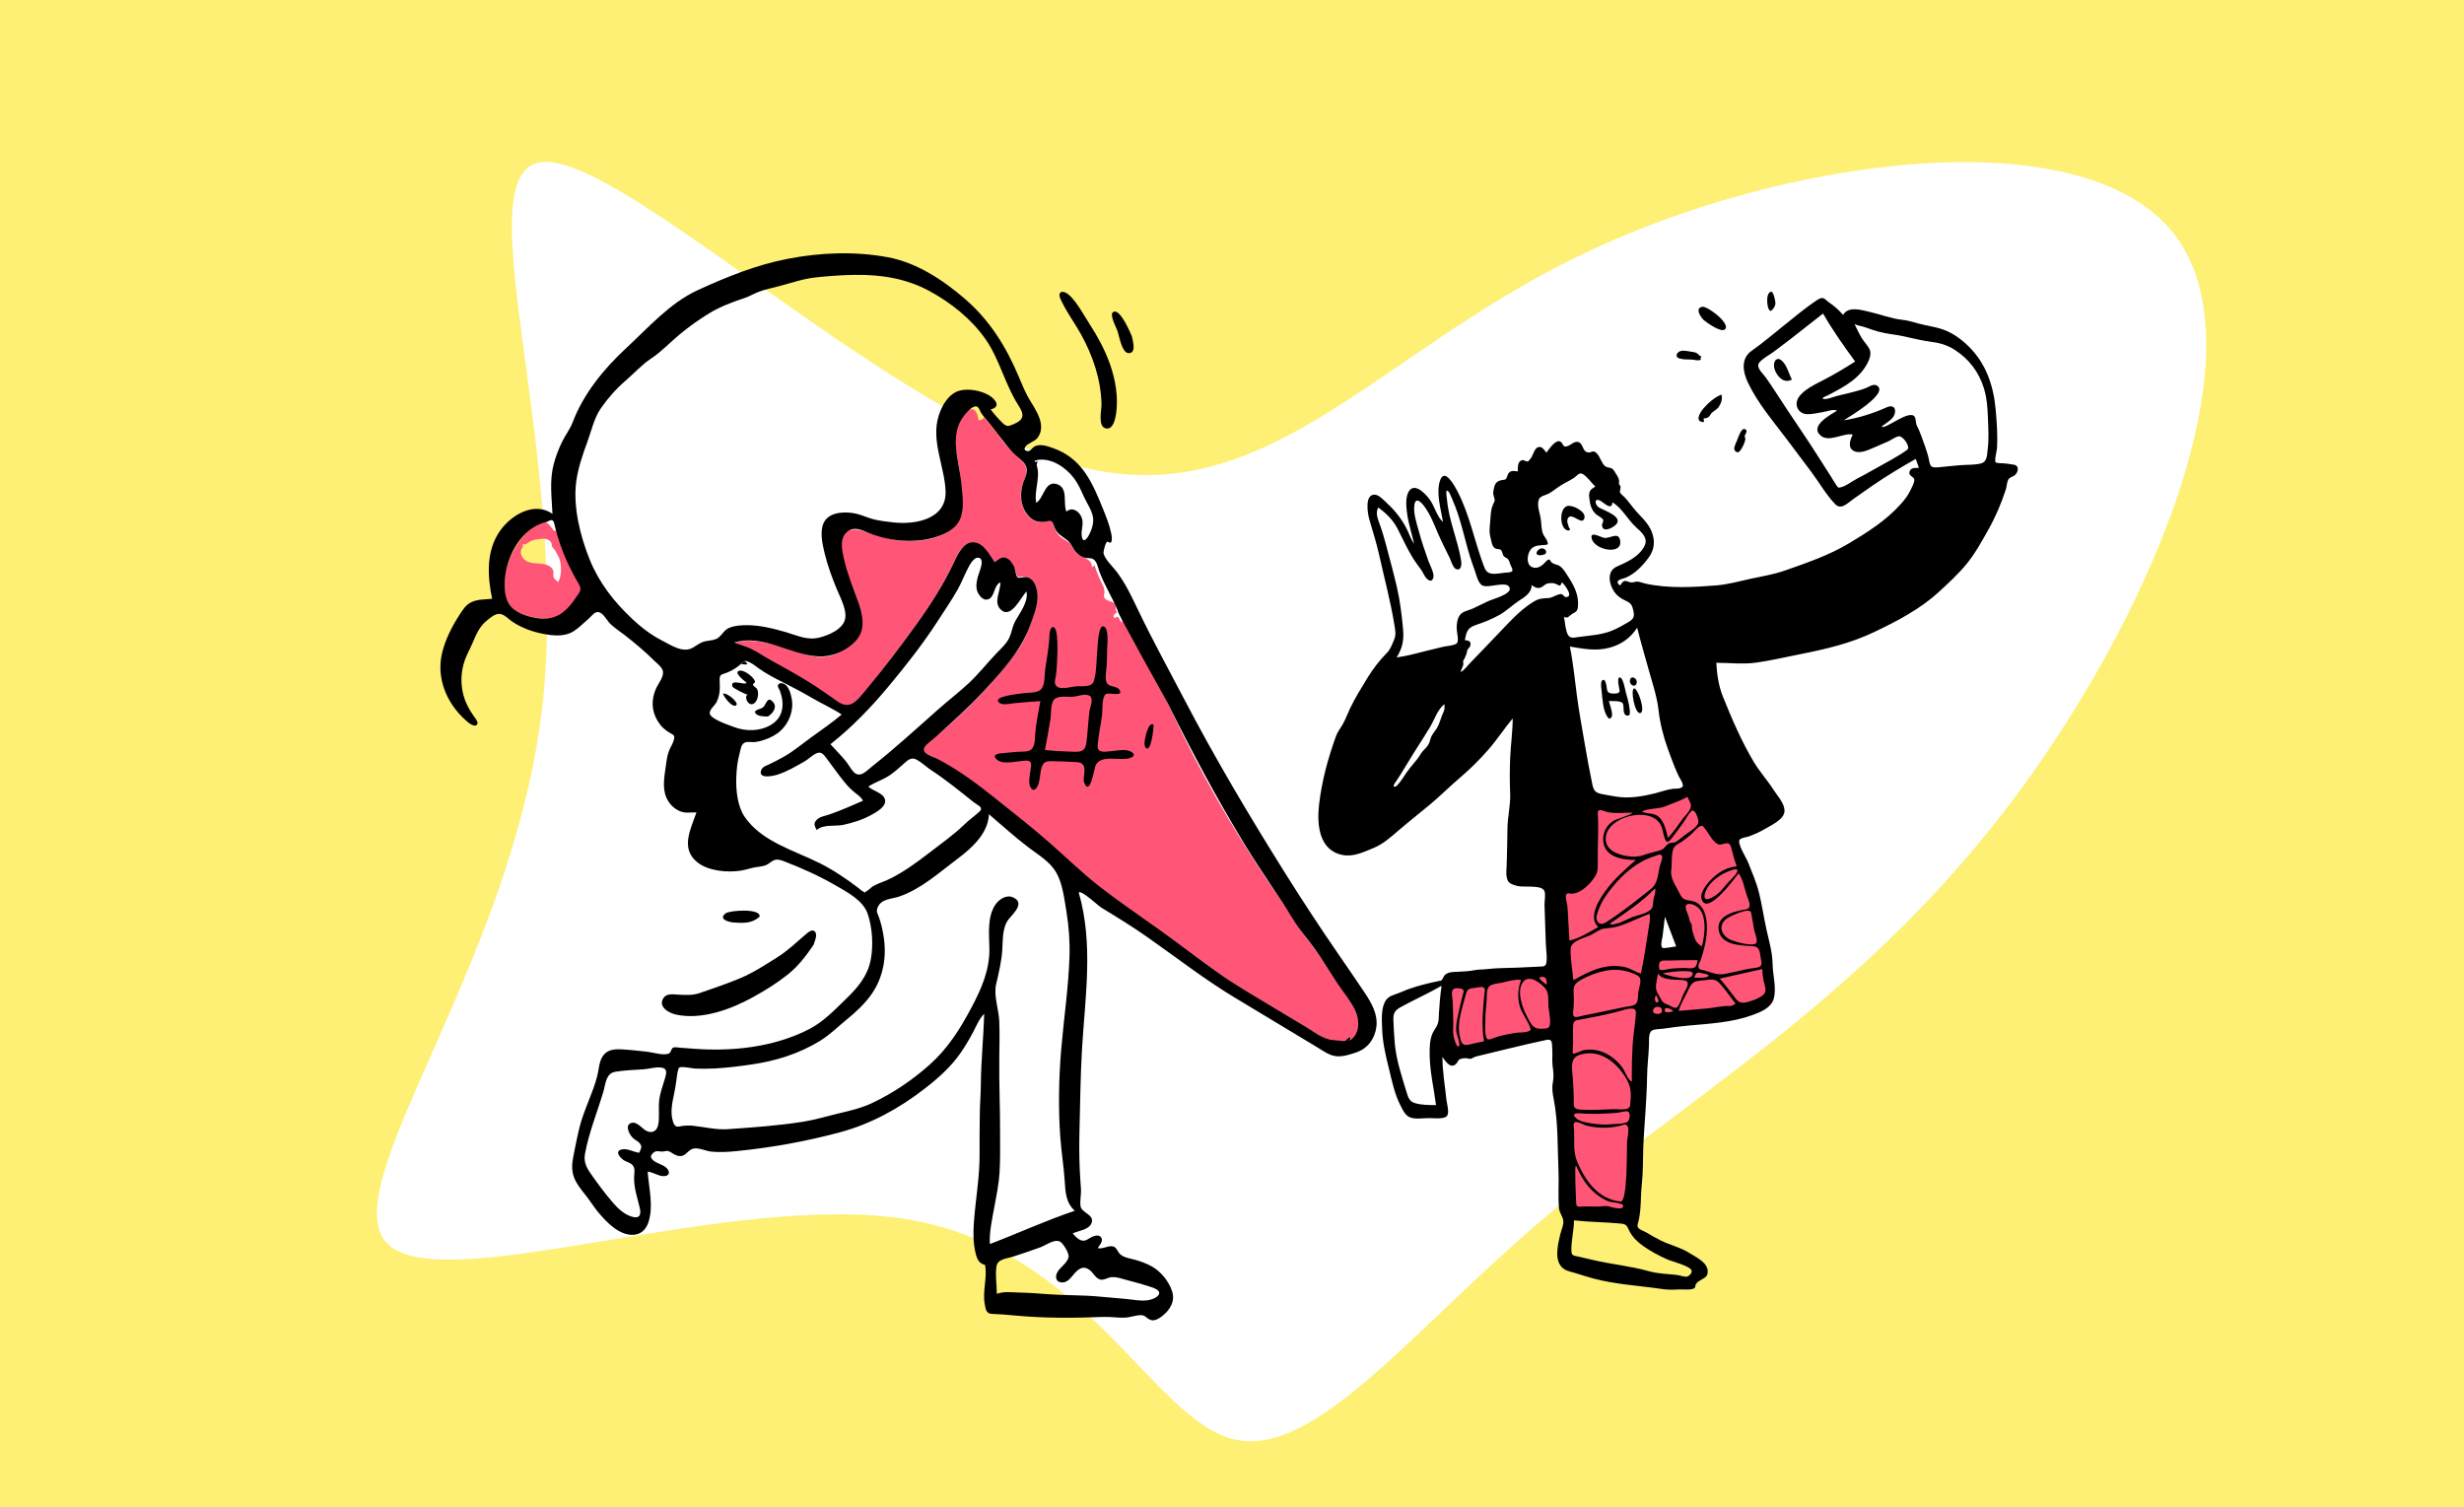 <svg width="690" height="422" viewBox="0 0 690 422" fill="none" xmlns="http://www.w3.org/2000/svg">
<rect x="0" y="0" width="690" height="422" fill="#333333" stroke="none"/>
<g clip-path="url(#clip0_1165_1715)">
<path d="M690 0H0V422H690V0Z" fill="#FDF074"/>
<path d="M608.974 65.722C634.413 98.993 600.937 176.366 560.046 228.757C519.155 281.148 471.022 308.486 433.224 340.419C395.491 372.226 368.265 408.558 345.414 403.029C322.629 397.374 304.047 349.929 254.527 341.516C204.835 333.173 124.164 363.681 108.593 348.356C92.916 332.976 142.339 271.764 151.508 200.736C160.676 129.709 129.418 48.937 151.275 45.47C173.025 41.948 247.997 115.787 300.856 130.261C353.608 144.679 384.181 99.858 441.743 71.843C499.198 43.772 583.577 32.633 608.974 65.722Z" fill="white"/>
<path fill-rule="evenodd" clip-rule="evenodd" d="M271.896 114.602C273.591 114.421 273.833 116.721 274.064 117.77C274.718 117.358 275.299 117.752 275.447 116.789C277.513 118.956 279.168 121.443 281.003 123.797C282.763 126.056 285.514 127.852 287.036 130.226C288.328 132.242 286.196 135.302 285.933 137.452C285.635 139.874 286.267 142.647 287.92 144.494C288.694 145.357 289.639 145.957 290.782 146.189C291.918 146.42 292.999 145.753 294 145.895C294.83 146.013 294.867 146.562 295.156 147.378C295.553 148.498 296.059 149.555 296.997 150.342C298.045 151.22 299.17 151.474 299.969 152.655C300.667 153.685 301.062 154.682 302.144 155.397C303.587 156.352 305.903 156.64 305.746 158.868C305.994 158.671 306.242 158.474 306.491 158.276C307.066 160.127 307.858 161.919 308.703 163.659C309.099 164.474 309.302 164.907 309.282 165.815C309.268 166.412 308.941 166.864 309.295 167.443C309.861 168.369 311.375 168.243 312.067 168.992C312.775 169.759 312.04 170.801 312.859 171.47C312.514 171.576 311.558 172.349 311.917 172.818C312.434 173.493 312.473 172.569 312.836 172.68C313.668 172.935 313.492 173.975 314.142 174.257C314.274 174.315 314.265 173.702 314.258 173.536L314.257 173.526L314.544 174.088C318.88 182.553 324.024 190.588 328.1 199.179L328.37 199.753C335.856 215.769 344.756 231.364 354.597 246.054C356.919 249.52 359.466 252.962 361.613 256.526C363.77 260.109 366.458 263.284 368.844 266.709C371.298 270.232 373.544 273.9 376.018 277.408C377.991 280.205 380.402 283.183 380.371 286.79C380.356 288.393 380.123 290.164 378.579 291.026C378.542 290.365 377.542 291.096 377.304 291.258C376.273 291.96 376.834 291.883 375.722 291.637C373.918 291.239 372.377 291.778 370.708 290.752C367.168 288.575 363.68 286.337 360.076 284.26C352.288 279.77 344.577 275.174 337.352 269.808C324.722 260.429 310.999 252.024 299.392 241.355C287.794 230.694 275.622 220.117 261.859 212.32C260.936 211.797 258.292 211.013 258.535 209.766C258.749 208.674 261.127 207.142 261.961 206.386C264.856 203.761 267.871 201.276 270.663 198.538C275.818 193.484 280.934 187.906 285.069 181.976C287.08 179.09 288.107 175.882 289.281 172.602C290.317 169.706 291.275 166.142 289.593 163.277C288.814 161.95 287.739 161.412 286.236 161.513C284.991 161.596 285.047 161.851 284.553 160.53C284.022 159.107 283.59 157.457 282.165 156.633C280.69 155.78 279.684 156.69 278.489 157.544C277.114 155.557 275.427 152.118 272.655 151.928C269.76 151.729 268.116 155.308 267.117 157.461C264.161 163.826 260.315 169.772 256.18 175.441C251.697 181.585 247.113 187.835 242.174 193.621C241.128 194.846 239.941 196.633 238.467 197.376C237 198.117 235.776 197.464 234.537 196.622L234.424 196.545C231.413 194.478 228.485 192.356 225.35 190.463C221.878 188.367 218.309 186.447 214.768 184.472C213.205 183.6 211.723 182.551 210.113 181.769C208.613 181.039 206.98 180.678 205.445 180.04C211.083 178.358 217.021 180.562 222.358 182.31C225.128 183.217 228.024 184.162 230.982 183.918C233.539 183.707 235.86 182.337 237.883 180.84C241.54 178.134 241.827 174.069 240.635 169.961C239.263 165.232 237.164 160.685 235.578 156.021C234.857 153.9 234.36 151.647 236.002 149.814C237.471 148.174 239.372 147.972 241.377 148.617C246.239 150.183 250.552 151.653 255.764 151.505C259.838 151.389 265.021 150.231 267.766 146.917C269.271 145.1 269.328 142.602 269.334 140.349C269.342 137.679 269.174 134.993 268.8 132.349C268.134 127.632 266.405 122.908 268.573 118.328C269.081 117.254 270.496 114.752 271.896 114.602ZM314.257 173.522L314.257 173.526L314.256 173.523C314.254 173.483 314.256 173.489 314.257 173.522ZM145.615 151.369C146.889 149.605 150.375 145.497 153.036 146.396C153.501 146.553 153.837 147.017 154.143 147.362C154.361 147.644 154.576 147.928 154.79 148.213C154.922 148.587 155.161 148.698 155.505 148.544C156.438 149.838 157.755 150.815 158.292 152.404C158.823 153.979 160.25 155.506 161.091 156.95C161.742 158.067 163.209 161.049 163.097 162.446V166.011C162.964 167.397 160.376 169.875 159.466 170.813C157.206 173.141 154.752 173.439 151.403 173.142C148.566 172.89 144.891 171.944 142.971 169.687C141.127 167.521 141.154 164.165 141.426 161.498C141.807 157.773 143.439 154.381 145.615 151.369ZM154.344 151.96C153.825 150.994 152.688 150.755 151.69 150.87C150.691 150.984 149.546 151.068 148.631 151.514C147.785 151.926 147.358 152.647 146.304 152.404C146.721 153.124 145.974 153.54 145.866 154.188C145.728 155.022 145.996 155.768 146.546 156.401C147.684 157.71 149.385 157.685 150.967 157.812C152.304 157.92 153.95 158.142 154.735 159.396C155.242 160.205 154.783 160.788 155.02 161.6C155.195 162.199 155.926 162.543 156.245 163.057C157.316 161.48 157.278 158.101 156.625 156.415C156.317 155.618 155.734 154.581 155.271 153.881C155.12 153.652 154.763 153.379 154.668 153.19C154.504 152.863 154.524 152.293 154.344 151.96Z" fill="#FF5678"/>
<path fill-rule="evenodd" clip-rule="evenodd" d="M279.14 362.321C281.076 361.563 283.464 361.917 285.494 361.954C288.044 362 290.6 362.194 293.142 362.393C298.023 362.776 302.88 362.614 307.765 363.071C310.191 363.297 312.618 363.507 315.045 363.714C317.17 363.895 319.638 364.459 321.76 364.053C322.636 363.885 325 363.061 324.562 361.777C324.224 360.786 321.562 360.175 320.695 359.893C318.655 359.23 316.549 358.754 314.487 358.162C313.429 357.859 312.374 357.532 311.259 357.637C310.313 357.727 309.316 358.434 308.357 358.352C306.939 358.232 306.208 356.45 305.168 355.664C303.512 354.412 302.284 355.081 301.014 356.461C300.076 357.481 299.182 359.024 297.641 359.115C295.682 359.231 295.301 357.55 296.165 356.124C296.962 354.81 299.13 353.464 299.246 351.826C299.32 350.791 297.666 348.022 296.714 347.628C295.114 346.966 292.851 348.719 291.404 349.258C288.877 350.197 286.298 351.029 283.739 351.877C281.989 352.457 279.391 352.509 279.061 354.561C278.647 357.131 279.151 359.741 279.14 362.321ZM178.978 322.814C179.487 321.685 180.021 321.044 179.004 319.996C178.435 319.411 177.633 319.123 177.073 318.515C176.232 317.602 174.914 315.107 176.717 314.478C178.44 313.877 179.892 316.278 181.28 316.806C183.04 317.475 184.131 316.353 184.382 314.669C184.706 312.506 184.35 310.246 184.608 308.056C184.86 305.909 185.61 304.126 186.185 302.07C186.575 300.676 187.051 299.273 185.283 298.964C183.661 298.68 181.78 299.355 180.136 299.445C177.571 299.586 174.975 299.716 172.432 300.1C169.592 300.53 169.644 303.437 168.931 305.813C167.202 311.573 164.884 317.226 163.804 323.164C163.339 325.725 164.573 327.479 166.009 329.492C167.807 332.013 169.677 334.528 171.713 336.863C173.072 338.423 174.604 339.875 176.584 340.592C178.827 341.405 179.684 340.503 179.167 338.29C178.484 335.369 177.453 332.548 177.574 329.506C177.619 328.398 177.941 327.208 177.143 326.281C176.589 325.638 175.641 325.421 174.919 325.03C173.728 324.385 171.883 322.308 174.203 321.861C175.778 321.557 177.453 322.617 178.978 322.814ZM232.552 208.402C233.967 209.984 235.506 211.497 236.848 213.141C237.618 214.083 238.163 215.216 238.989 216.11C240.798 218.066 242.6 215.898 244.201 214.631C250.501 209.646 256.428 204.245 262.43 198.91C265.29 196.368 268.332 194.024 271.146 191.434C273.996 188.81 276.37 185.739 279.04 182.943C280.323 181.6 281.858 180.269 282.65 178.554C283.325 177.092 283.474 175.501 284.244 174.055C285.577 171.551 288.021 168.644 287.46 165.615C285.81 167.347 283.061 173.551 280.182 170.642C278.127 168.565 280.226 165.494 280.135 163.073C278.183 163.901 278.69 167.262 276.61 167.857C275.485 168.178 274.523 167.159 273.998 166.265C273.091 164.72 273.424 163.102 273.836 161.463C274.116 160.346 275.908 156.661 274.136 156.206C272.6 155.813 271.313 158.64 270.804 159.641C269.871 161.479 269.149 163.379 268.124 165.176C266.358 168.275 264.324 171.235 262.384 174.227C258.388 180.39 253.833 186.174 249.146 191.822C244.141 197.855 238.723 203.543 232.552 208.402ZM276.931 228.002C276.729 233.43 272.069 237.546 268.037 240.564C262.884 244.422 258.13 248.806 251.985 251.001C249.619 251.846 246.665 251.603 245.717 254.268C245.346 255.31 245.683 255.693 246.084 256.742C246.712 258.383 247.09 260.163 247.388 261.89C248.401 267.766 247.416 273.75 243.888 278.643C242.013 281.244 239.616 283.455 237.139 285.471C234.667 287.482 232.329 289.828 229.605 291.491C223.793 295.039 217.337 297.076 210.636 298.057C207.151 298.567 203.651 299.021 200.131 299.201C198.306 299.295 196.477 299.312 194.651 299.232C193.835 299.196 190.8 298.506 190.211 298.974C189.757 299.334 189.555 301.515 189.464 302.117C189.271 303.389 189.119 304.644 188.856 305.905C188.329 308.437 187.619 311.302 188.396 313.856C188.621 314.595 188.803 315.196 189.487 315.444C189.92 315.602 190.687 315.325 191.125 315.28C192.116 315.178 193.052 315.138 194.048 315.244C197.319 315.591 200.53 316.427 203.836 316.199C210.882 315.713 217.936 315.217 224.918 314.113C228.314 313.577 231.573 312.561 234.913 311.776C238.096 311.029 241.277 310.274 244.249 308.869C250.07 306.117 255.449 302.476 260.255 298.211C265.386 293.658 268.782 288.26 271.991 282.237C274.811 276.947 277.188 271.591 277.064 265.492C276.986 261.632 276.433 256.849 278.663 253.445C279.682 251.89 281.736 250.449 283.65 251.271C287.125 252.764 283.843 255.719 282.518 257.338C280.609 259.671 280.865 263.223 280.668 266.075C280.433 269.441 279.678 272.394 278.941 275.649C278.22 278.835 279.674 282.615 279.818 285.865C279.974 289.39 279.871 292.918 279.832 296.444C279.754 303.456 280.079 310.45 280.055 317.462C280.042 321.098 280.135 324.753 279.905 328.384C279.696 331.696 279.019 334.864 278.425 338.115C277.843 341.306 276.995 345.127 277.191 348.371C285.152 345.338 292.901 341.756 300.984 339.046C298.463 336.846 298.351 333.737 298.147 330.634C297.88 326.542 297.206 322.484 296.913 318.393C296.333 310.311 296.496 301.81 297.183 293.737C297.92 285.071 299.228 276.433 299.497 267.73C299.627 263.537 299.302 259.334 298.62 255.197C298.045 251.711 297.546 247.325 295.73 244.237C293.995 241.286 290.805 239.412 288.143 237.402C284.251 234.462 280.645 231.157 276.931 228.002ZM277.413 114.645C278.41 115.994 279.536 117.239 280.727 118.418C281.957 119.634 282.481 119.365 283.952 118.732C286.877 117.474 286.821 116.019 285.188 113.496C281.401 107.644 279.964 100.675 275.956 94.943C272.006 89.296 266.262 84.733 260.232 81.476C253.76 77.981 246.748 76.869 239.453 76.974C235.726 77.027 231.974 77.284 228.27 77.703C224.666 78.109 221.461 79.292 217.973 80.186C216.217 80.636 214.406 81.009 212.699 81.627C211.201 82.169 209.854 83.006 208.341 83.513C205.028 84.62 201.694 85.859 198.705 87.671C195.782 89.442 193.149 91.332 190.495 93.507C187.747 95.76 185.359 98.378 182.387 100.356C179.681 102.158 177.529 104.584 175.075 106.694C172.511 108.899 170.147 111.601 168.224 114.388C166.343 117.113 165.627 120.638 164.492 123.711C163.169 127.287 161.858 131.111 161.359 134.902C160.431 141.968 162.515 150.227 165.164 156.766C167.784 163.233 172.03 168.629 177.097 173.364C179.568 175.673 182.263 177.769 185.283 179.313C187.866 180.634 191.234 183.009 194.046 181.35C195.185 180.678 196.109 179.896 197.425 179.594C198.864 179.263 200.273 179.399 201.434 178.343C202.421 177.446 202.893 176.363 204.189 175.821C205.726 175.179 207.543 175.062 209.188 175.067C212.884 175.079 216.58 176.005 220.107 177.031C223.338 177.972 226.043 179.39 229.476 178.531C232.027 177.892 236.119 176.194 236.668 173.267C237.16 170.651 235.263 167.269 234.308 164.927C232.988 161.692 231.792 158.509 230.963 155.108C230.305 152.412 229.273 148.101 231.129 145.637C232.952 143.217 237.167 143.246 239.786 143.855C241.502 144.254 243.08 145.057 244.797 145.462C246.546 145.875 248.356 146.082 250.141 146.284C256.324 146.985 265.122 145.402 264.793 137.493C264.5 130.444 260.619 123.377 262.891 116.32C263.818 113.443 265.71 110.116 268.861 109.357C271.36 108.755 274.737 109.386 276.942 110.694C278.711 111.744 280.464 113.943 277.413 114.645ZM153.231 146.131C146.997 147.348 142.875 153.924 141.732 159.756C141.215 162.398 141.032 165.545 142.033 168.102C143.187 171.05 146.449 172.28 149.327 172.898C152.618 173.605 155.533 173.329 158.142 171.046C159.288 170.042 160.26 168.872 161.084 167.595C161.926 166.288 163.098 165.336 162.251 163.875C160.151 160.256 158.359 156.701 156.975 152.72C156.358 150.943 155.81 149.208 155.4 147.378C155.075 145.925 154.917 145.039 153.231 146.131ZM207.824 185.607C206.618 186.769 205.232 187.695 203.675 188.32C201.968 189.006 201.449 188.676 201.534 190.654C201.628 192.837 201.644 194.584 200.649 196.616C200.184 197.567 198.464 198.85 198.789 199.92C199.255 201.456 204.03 203.008 205.423 203.545C208.756 204.83 212.644 204.856 215.79 203.041C219.443 200.932 219.767 197.109 218.39 193.409C218.243 193.015 217.709 192.348 217.841 191.917C218.082 191.127 219.075 191.241 219.644 191.542C220.881 192.197 221.398 194.189 221.664 195.432C222.375 198.753 221.069 202.35 218.586 204.638C217.324 205.8 215.745 206.577 214.136 207.137C213.222 207.455 212.263 207.706 211.298 207.803C210.518 207.882 209.534 207.636 208.79 207.858C207.477 208.249 207.419 209.869 207.091 211.054C206.505 213.17 206.26 215.461 206.183 217.65C206.059 221.192 206.48 225.704 208.515 228.706C213.264 235.711 222.448 238.142 229.619 241.747C233.431 243.664 236.965 246.071 240.359 248.645C240.694 248.899 241.196 249.397 241.598 249.595C242.958 250.265 241.771 250.022 242.641 249.579C243.312 249.238 243.886 248.498 244.579 248.112C246.174 247.223 247.966 246.743 249.589 245.903C253.363 243.95 256.702 241.526 260.051 238.939C263.483 236.288 266.959 233.868 270.089 230.851C271.409 229.579 272.896 228.53 274.235 227.312C275.584 226.086 273.857 225.576 272.715 224.674C268.827 221.601 264.988 218.43 260.837 215.714C259.452 214.808 258.23 213.586 256.785 212.785C255.277 211.948 254.381 212.697 253.192 213.761C251.894 214.923 250.655 216.063 249.21 217.057C247.3 218.371 245.081 219.004 243.161 220.254C244.394 221.545 247.399 221.977 247.834 223.933C248.277 225.915 245.328 227.462 243.949 228.227C241.516 229.579 238.831 230.4 236.119 230.986C233.862 231.474 230.517 230.739 228.709 232.444C228.193 231.353 227.71 230.782 228.558 229.738C229.406 228.696 230.917 228.516 232.113 228.115C235.344 227.032 238.526 225.589 241.652 224.235C241.237 223.264 240.2 222.598 239.409 221.966C238.281 221.062 237.332 220.061 236.414 218.937C234.661 216.794 233.089 214.507 231.42 212.301C230.696 211.344 230.036 210.389 228.714 210.918C227.547 211.386 226.408 212.599 225.286 213.227C222.75 214.649 220.531 216.013 217.739 216.917C216.614 217.282 212.008 218.319 213.233 215.5C213.596 214.665 214.81 214.321 215.557 213.956C216.939 213.28 218.316 212.592 219.647 211.821C222.381 210.237 224.792 208.19 227.351 206.348C230.173 204.315 233.043 202.342 235.692 200.084C233.056 198.336 230.131 197.056 227.405 195.457C224.65 193.841 221.874 192.381 219.024 190.946C216.754 189.803 214.448 188.584 212.379 187.107C211.556 186.52 208.726 184.079 207.824 185.607ZM290.717 128.761C290.37 128.848 290.026 128.947 289.686 129.058C291.997 132.594 289.446 136.972 290.169 140.799C292.303 139.536 292.582 134.624 295.822 135.532C299.311 136.511 297.575 140.809 298.631 143.268C300.28 141.825 302.205 143.173 302.885 144.884C303.622 146.739 302.601 148.451 302.944 150.286C303.299 152.185 304.359 150.939 304.947 149.819C305.696 148.391 306.35 146.461 306.074 144.829C305.739 142.843 304.406 140.996 303.581 139.192C302.761 137.4 301.985 135.571 300.798 133.981C298.55 130.969 294.646 128.264 290.717 128.761ZM313.066 171.171C311.558 167.401 309.325 163.95 307.898 160.151C307.481 159.04 307.248 157.269 306.145 156.585C305.42 156.135 304.455 156.405 303.655 156.163C302.858 155.922 302.018 155.347 301.446 154.755C300.401 153.67 300.061 152.182 298.828 151.238C297.236 150.019 296.006 149.552 295.249 147.516C294.655 145.916 294.654 145.682 292.867 146.038C290.916 146.428 289.331 145.951 287.985 144.426C285.706 141.843 285.454 138.205 286.573 135.088C287.096 133.63 288.006 131.934 287.25 130.408C286.547 128.99 284.842 127.972 283.761 126.842C281.03 123.985 278.891 120.642 276.33 117.645C275.717 116.928 275.09 116.213 274.617 115.39C274.318 114.868 274.14 113.97 273.445 113.823C272.247 113.568 270.576 115.64 269.973 116.395C265.564 121.919 268.719 129.442 269.256 135.67C269.529 138.841 270.143 142.643 268.738 145.628C267.414 148.442 264.063 149.847 261.239 150.63C257.43 151.687 253.338 151.64 249.462 150.999C247.432 150.663 245.483 150.089 243.561 149.362C241.595 148.618 239.55 147.339 237.546 148.689C234.959 150.431 235.758 153.927 236.326 156.475C237.255 160.637 238.875 164.519 240.308 168.518C241.512 171.876 242.487 176.089 239.956 179.094C237.428 182.096 233.235 183.974 229.333 183.818C221.243 183.495 213.858 177.458 205.591 179.927C207.144 180.57 208.786 180.948 210.304 181.683C212.136 182.571 213.832 183.752 215.611 184.739C219.025 186.635 222.451 188.504 225.788 190.535C228.803 192.37 231.654 194.38 234.531 196.413C238.117 198.947 240.006 196.141 242.306 193.403C247.328 187.429 252.108 181.102 256.671 174.771C260.638 169.266 264.32 163.519 267.188 157.37C268.215 155.17 269.943 151.437 272.946 151.872C275.613 152.257 277.168 155.477 278.546 157.448C279.508 156.758 280.333 155.835 281.631 156.215C282.709 156.53 283.453 157.636 283.93 158.579C284.258 159.227 284.481 161.413 285.029 161.742C285.419 161.976 286.909 161.473 287.573 161.626C289.846 162.152 290.573 165.076 290.55 167.106C290.518 169.904 289.35 172.703 288.393 175.294C286.247 181.101 282.572 185.64 278.52 190.229C274.408 194.886 270.103 199.107 265.465 203.24C264.321 204.26 263.188 205.291 262.072 206.342C261.157 207.204 259.708 208.101 258.991 209.114C257.666 210.987 261.212 211.838 262.531 212.524C268.208 215.474 273.439 219.36 278.439 223.322C283.594 227.409 288.779 231.511 293.733 235.841C298.579 240.076 303.157 244.591 308.26 248.53C313.503 252.576 318.997 256.313 324.385 260.163C329.779 264.018 335.026 268.073 340.413 271.932C345.677 275.703 351.328 278.936 356.866 282.285C359.762 284.037 362.674 285.763 365.584 287.493C367.937 288.891 370.491 291.065 373.281 291.242C375.794 291.401 378.178 292.327 379.681 289.591C380.821 287.515 380.349 284.658 379.35 282.641C378.131 280.179 376.225 277.915 374.693 275.637C372.932 273.017 371.297 270.321 369.558 267.688C367.892 265.163 366.039 262.832 364.179 260.453C362.294 258.04 360.864 255.321 359.183 252.766C355.592 247.306 351.899 241.944 348.494 236.361C340.685 223.556 333.692 210.338 327.009 196.921C326.42 195.739 312.682 171.381 313.066 171.171ZM302.072 249.893C306.269 264.412 303.848 279.176 302.988 293.947C302.553 301.415 302.487 308.929 302.294 316.408C302.2 320.043 302.206 323.681 302.357 327.315C302.433 329.143 302.567 330.964 302.697 332.789C302.812 334.402 302.379 336.186 302.582 337.743C302.843 339.737 306.798 340.128 305.583 342.687C304.768 344.404 301.913 344.666 300.384 345.39C301.063 346.178 302.127 347.357 303.261 347.431C304.283 347.498 305.072 346.611 305.988 346.276C306.801 345.978 307.919 345.69 308.432 346.639C308.97 347.634 307.844 348.739 307.399 349.51C308.913 349.803 309.96 348.898 311.325 348.981C312.762 349.069 312.827 350.484 313.771 351.302C314.851 352.239 316.736 352.44 318.067 352.834C319.616 353.292 321.172 353.86 322.582 354.655C325.103 356.077 327.269 358.763 328.2 361.512C329.166 364.362 327.658 366.828 325.412 368.576C324.576 369.227 323.376 369.984 322.266 369.633C320.998 369.231 320.8 368.198 319.254 368.275C317.866 368.344 316.548 368.899 315.153 368.97C313.102 369.075 311.052 368.701 308.999 368.779C300.713 369.098 292.426 369.169 284.154 368.371C282.013 368.165 279.916 367.996 277.806 367.929C276.165 367.876 276.028 366.652 275.75 365.114C275.078 361.401 276.563 357.746 275.828 354.137C275.877 354.375 274.715 353.756 274.575 353.638C273.723 352.92 273.438 351.899 273.184 350.839C272.507 348.015 272.514 345.137 272.724 342.257C273.199 335.72 274.414 329.243 274.315 322.671C274.264 319.359 274.364 316.054 274.366 312.743C274.366 309.701 274.641 306.7 274.667 303.679C274.723 297.057 275.419 290.509 275.614 283.894C274.237 285.235 273.506 287.104 272.631 288.778C271.555 290.835 270.355 292.871 269.041 294.786C266.328 298.74 262.687 301.957 258.916 304.874C251.719 310.441 243.9 314.751 235.082 317.112C225.536 319.668 215.882 321.393 206.042 322.363C203.765 322.587 201.462 322.708 199.18 322.486C197.686 322.341 195.257 321.133 193.837 321.746C192.224 322.443 191.899 324.118 189.783 323.649C188.976 323.469 188.391 322.929 187.684 322.566C186.644 322.03 186.603 322.4 185.61 322.468C184.503 322.544 183.84 321.991 182.875 322.882C182.056 323.64 182.135 324.171 182.884 324.88C183.935 325.876 185.619 326.043 186.672 327.084C187.696 328.096 187.512 329.34 185.93 329.355C184.338 329.37 182.924 328.236 181.368 328.088C181.7 332.694 183.084 337.84 181.549 342.359C180.837 344.455 179.308 345.806 177.029 345.791C173.215 345.767 169.869 342.255 167.572 339.52C166.303 338.007 165.273 336.309 164.047 334.759C162.794 333.175 161.449 331.582 160.732 329.667C159.968 327.628 160.191 325.583 160.618 323.491C161.146 320.902 161.637 318.286 162.276 315.721C163.514 310.747 166.004 306.206 167.262 301.248C167.737 299.371 167.732 297.17 168.932 295.561C170.203 293.858 172.18 293.748 174.141 293.857C176.568 293.992 178.993 294.261 181.408 294.536C182.932 294.709 186.273 295.81 187.514 294.872C187.941 294.549 187.942 293.703 188.441 293.411C188.923 293.129 189.701 293.331 190.227 293.371C192.834 293.564 195.463 293.799 198.076 293.876C207.784 294.16 218.029 292.645 226.697 288.131C230.72 286.036 233.784 282.738 237.017 279.624C240.196 276.561 242.967 273.264 243.822 268.818C244.603 264.759 244.307 259.904 243.01 255.975C241.747 252.147 237.262 249.829 233.999 247.941C229.472 245.324 224.668 243.155 219.792 241.276C219.018 240.978 218.077 240.599 217.225 240.751C216.182 240.938 215.481 241.843 214.531 242.243C213.402 242.718 212.018 242.72 210.827 242.998C209.672 243.266 208.547 243.636 207.37 243.814C203.666 244.373 198.461 243.927 195.399 241.558C190.395 237.688 193.419 232.21 195.026 227.499C193.327 227.441 191.911 227.839 190.289 227.111C188.673 226.386 187.409 225.101 186.672 223.493C185.332 220.566 186.106 217.202 186.502 214.15C186.68 212.77 186.885 211.401 187.411 210.104C187.818 209.101 188.487 208.144 188.734 207.082C189.006 205.913 188.653 205.845 187.679 205.286C186.176 204.424 185.096 203.432 184.176 201.919C182.375 198.955 182.33 195.721 183.806 192.603C184.404 191.341 185.829 189.606 185.666 188.133C185.527 186.865 184.093 185.878 183.249 185.047C180.642 182.484 177.87 180.117 174.979 177.88C173.627 176.835 172.139 175.886 170.911 174.699C170.011 173.829 169.097 171.937 167.867 171.479C166.635 171.022 165.815 172.399 164.957 173.136C163.619 174.286 162.338 175.61 160.88 176.607C158.266 178.395 155.025 178.061 152.073 177.49C148.989 176.893 146.129 175.842 143.5 174.107C142.455 173.418 141.235 172.019 139.949 171.907C138.575 171.788 137.083 173.154 136.101 173.975C133.537 176.118 132.768 179.445 131.275 182.323C129.608 185.538 128.9 188.874 129.353 192.488C129.761 195.738 131.012 198.195 132.874 200.82C133.258 201.364 134.159 202.39 133.501 202.99C132.695 203.725 131.044 202.251 130.503 201.775C125.129 197.045 122.075 189.917 123.819 182.781C124.756 178.95 126.588 175.405 128.715 172.109C129.619 170.707 130.502 169.305 132.075 168.59C133.865 167.776 135.895 167.873 137.807 167.677C136.484 161.195 136.07 154.142 140.136 148.493C143.255 144.158 149.644 140.365 154.707 143.88C154.5 139.101 153.819 134.563 155.09 129.858C155.659 127.75 156.439 125.698 157.398 123.736C158.337 121.812 159.634 120.182 160.393 118.18C163.387 110.284 169.131 103.23 175.267 97.563C181.469 91.835 187.554 84.846 195.366 81.262C203.517 77.523 211.817 74.162 220.654 72.463C229.826 70.7 239.253 70.338 248.493 72.007C256.593 73.471 264.089 78.393 270.218 83.7C277.211 89.755 281.726 97.055 285.298 105.51C286.082 107.367 286.839 109.241 287.801 111.016C288.869 112.985 290.24 114.817 291.025 116.931C291.725 118.815 291.843 120.86 290.596 122.544C289.719 123.728 287.921 123.995 287.154 125.078C286.767 125.625 286.806 126.144 287.657 126.307C288.535 126.475 288.954 125.494 289.586 125.101C291.158 124.121 293.376 124.956 294.966 125.512C298.735 126.831 301.685 129.2 303.941 132.483C306.099 135.625 307.533 139.195 308.958 142.71C309.857 144.926 310.713 147.129 311.208 149.478C311.395 150.361 311.654 152.757 310.259 151.707C309.693 151.282 308.885 154.511 309.037 155.025C309.568 156.814 311.46 158.491 312.573 159.938C315.192 163.343 316.945 167.156 318.792 171.006C322.792 179.343 327.247 187.436 331.527 195.629C340.243 212.313 349.768 228.357 359.759 244.304C364.709 252.205 369.812 259.971 375.104 267.647C377.439 271.035 379.781 274.424 382.065 277.846C384.006 280.754 385.922 283.992 385.422 287.621C384.965 290.944 382.993 293.613 379.803 294.7C378.094 295.282 376.065 295.954 374.235 295.775C372.235 295.579 370.47 294.24 368.803 293.234C361.14 288.612 353.477 283.995 345.81 279.382C337.235 274.222 329.393 268.096 321.212 262.36C317.049 259.441 312.757 256.81 308.419 254.168C307.443 253.574 303.011 249.311 302.072 249.893Z" fill="black"/>
<path fill-rule="evenodd" clip-rule="evenodd" d="M227.826 264.581C225.731 267.668 223.529 270.568 220.581 272.91C217.475 275.377 214.227 277.376 210.759 279.29C204.644 282.666 196.447 285.655 189.343 284.125C187.323 283.69 184.092 281.921 185.848 279.395C186.73 278.126 188.624 278.457 189.964 278.527C192.123 278.64 194.012 278.763 196.081 278.035C199.883 276.699 203.711 275.438 207.423 273.865C211.019 272.341 214.172 270.25 217.471 268.197C220.565 266.271 222.925 263.966 225.643 261.638C226.387 261 227.667 259.884 228.371 261.124C228.88 262.02 228.105 263.705 227.826 264.581Z" fill="black"/>
<path fill-rule="evenodd" clip-rule="evenodd" d="M312.458 116.335C312.224 117.672 311.591 120.332 309.712 119.969C307.314 119.505 308.495 114.808 308.459 113.213C308.3 106.265 306.036 99.584 302.685 93.559C301.018 90.564 298.965 87.795 297.451 84.714C297.156 84.115 296.263 82.631 296.912 81.981C297.691 81.201 299.184 82.378 299.733 82.935C301.856 85.087 303.546 88.313 305.184 90.846C307.372 94.227 309.304 97.797 310.692 101.588C312.367 106.168 313.308 111.478 312.458 116.335Z" fill="black"/>
<path fill-rule="evenodd" clip-rule="evenodd" d="M316.944 94.115C317.168 95.32 318.263 98.598 316.309 98.889C314.094 99.218 313.406 93.756 312.791 92.308C312.467 91.545 310.739 88.185 311.639 87.454C313.515 85.931 316.499 93.145 316.944 94.115Z" fill="black"/>
<path fill-rule="evenodd" clip-rule="evenodd" d="M212.693 256.708C210.591 258.626 208.15 258.513 205.496 258.331C204.148 258.238 201.027 257.439 203.196 255.766C204.329 254.893 213.218 254.291 212.693 256.708Z" fill="black"/>
<path fill-rule="evenodd" clip-rule="evenodd" d="M376.521 291.813C376.671 291.516 377.932 290.088 378.204 290.665C378.461 291.21 376.854 291.797 376.521 291.813Z" fill="black"/>
<path fill-rule="evenodd" clip-rule="evenodd" d="M209.294 185.82C209.035 186.354 207.955 185.888 207.583 185.969C208.088 184.886 208.689 185.118 209.294 185.82Z" fill="black"/>
<path fill-rule="evenodd" clip-rule="evenodd" d="M290.555 129.146C290.443 129.574 290.331 130.003 290.219 130.431C290.046 130.11 289.873 129.789 289.7 129.469C289.985 129.361 290.27 129.254 290.555 129.146Z" fill="black"/>
<path fill-rule="evenodd" clip-rule="evenodd" d="M292.62 210.025C295.318 210.297 298.026 210.435 300.735 210.518C303.021 210.588 303.961 210.156 304.253 207.777C304.599 204.957 304.717 202.111 305.063 199.29C305.22 198.009 306.462 195.447 304.966 194.761C303.712 194.186 301.756 195.01 300.443 195.106C298.98 195.215 296.772 194.768 295.478 195.636C294.096 196.564 294.397 199.814 294.161 201.339C293.712 204.247 293.171 207.135 292.62 210.025ZM291.333 196.328C288.887 196.513 286.433 196.658 283.995 196.919C282.91 197.036 280.713 197.573 279.798 196.783C277.65 194.927 285.676 194.276 286.587 194.13C288.121 193.883 290.747 194.211 291.731 192.761C292.704 191.327 292.458 188.918 292.71 187.253C293.088 184.747 293.521 182.245 293.774 179.723C293.858 178.876 293.737 176.076 294.632 175.66C296.687 174.704 296.041 184.558 296.007 185.298C295.95 186.57 295.886 187.847 295.709 189.108C295.609 189.819 295.258 190.781 295.475 191.495C296.094 193.543 299.615 192.362 301.219 192.198C303.016 192.015 305.791 192.712 306.386 190.492C307.134 187.703 307.025 184.535 307.302 181.666C307.379 180.872 307.579 174.945 309.04 175.404C310.672 175.917 310.035 180.87 310.02 182.145C310.004 183.585 310.009 185.024 309.912 186.461C309.824 187.752 309.461 189.334 309.73 190.612C310.202 192.854 312.857 191.662 313.628 193.445C314.36 195.14 310.368 193.811 309.622 194.393C308.509 195.263 308.777 198.895 308.618 200.167C308.269 202.961 307.599 205.862 307.381 208.648C307.209 210.846 308.975 210.555 310.772 210.395C312.313 210.259 314.007 209.893 315.552 210.098C316.793 210.263 318.527 211.408 316.72 212.169C313.895 213.361 308.142 210.927 306.723 214.545C306.455 215.227 305.209 223.141 303.643 219.234C302.989 217.601 304.591 215.039 302.883 213.788C302.29 213.354 301.408 213.431 300.721 213.383C299.028 213.265 297.325 213.224 295.63 213.189C293.939 213.154 292.419 212.814 291.766 214.667C291.258 216.111 291.314 217.728 290.908 219.205C290.603 220.313 289.602 222.253 288.564 220.44C287.882 219.25 288.404 217.169 288.539 215.875C288.606 215.227 288.992 213.886 288.501 213.341C287.974 212.757 286.562 213.073 285.895 213.126C283.969 213.279 280.382 214.207 278.908 212.458C277.675 210.996 280.239 210.968 281.247 210.869C282.285 210.767 283.324 210.673 284.362 210.564C285.504 210.443 287.017 210.604 288.092 210.246C289.897 209.644 289.769 207.187 289.887 205.593C290.119 202.48 290.819 199.404 291.333 196.328Z" fill="black"/>
<path fill-rule="evenodd" clip-rule="evenodd" d="M323.06 202.977C322.914 204.775 322.719 206.79 322.139 208.498C321.701 209.789 320.815 210.182 320.513 208.538C320.321 207.496 321.594 201.623 323.06 202.977Z" fill="black"/>
<path fill-rule="evenodd" clip-rule="evenodd" d="M209.049 191.141C208.329 190.624 204.918 187.902 207.383 187.794C208.642 187.739 211.354 189.811 211.432 190.961C211.452 191.251 210.831 191.401 210.865 191.682C210.929 192.217 211.72 192.47 211.975 192.895C212.537 193.833 212.304 195.685 211.578 196.576C209.924 198.608 208.087 195.168 209.367 194.493C209.082 194.643 205.252 192.695 205.109 192.255C204.321 189.844 208.856 192.115 209.049 191.141Z" fill="black"/>
<path fill-rule="evenodd" clip-rule="evenodd" d="M215.061 200.629C214.186 200.657 212.429 200.596 211.774 199.971C210.556 198.809 212.932 198.655 213.627 198.113C214.601 197.355 214.792 194.888 216.322 196.415C217.839 197.929 216.504 199.69 215.061 200.629Z" fill="black"/>
<path fill-rule="evenodd" clip-rule="evenodd" d="M202.451 194.224C204.032 193.992 207.551 197.404 205.843 197.631C204.713 197.782 202.697 195.136 202.451 194.224Z" fill="black"/>
<path fill-rule="evenodd" clip-rule="evenodd" d="M471.812 221.836C472.296 221.645 473.721 220.745 474.243 220.846C475.102 221.012 476.526 223.47 477.109 224.168C478.989 226.421 480.868 228.674 482.748 230.927C483.501 231.829 484.586 232.775 485.121 233.819C485.534 234.622 485.675 235.729 485.921 236.589C488.978 247.277 491.968 258.034 494.194 268.931C494.674 271.276 495.128 273.638 495.395 276.019C495.526 277.195 495.872 278.925 495.359 280.062C494.782 281.344 492.923 281.876 491.715 282.274C489.366 283.047 486.906 283.507 484.473 283.921C478.609 284.916 472.671 285.494 466.745 285.962C464.934 286.105 463.071 286.103 461.271 286.346C460.412 286.462 460.67 286.232 460.399 286.809C460.022 287.612 460.272 289.287 460.227 290.162L459.911 296.338C459.623 301.953 459.336 307.568 459.049 313.183C458.757 318.876 458.466 324.569 458.174 330.262C458.064 332.419 457.953 334.576 457.843 336.733C457.784 337.886 457.96 339.375 457.651 340.491C457.417 341.335 457.801 341.086 456.766 341.137C454.369 341.252 451.886 340.962 449.489 340.876C446.769 340.779 444.05 340.682 441.33 340.584C440.553 340.557 439.686 340.777 439.373 340.22C438.992 339.542 439.282 337.677 439.255 336.92C439.179 334.81 439.104 332.699 439.028 330.589L438.407 313.209C438.124 305.308 437.841 297.407 437.559 289.506C434.535 290.115 431.511 290.723 428.486 291.332C424.018 292.232 419.549 293.131 415.08 294.03C413.031 294.443 410.597 295.384 408.481 295.081C406.379 294.779 405.51 293.881 405.392 291.885C405.265 289.746 405.314 287.59 405.343 285.449C405.39 281.946 405.491 278.445 405.623 274.944C411.594 274.407 417.565 273.869 423.535 273.33C426.714 273.044 429.894 272.758 433.073 272.471C433.794 272.406 435.573 272.546 435.895 272.001C436.396 271.156 435.838 268.375 435.823 267.419C435.776 264.405 435.728 261.39 435.681 258.376C435.507 247.286 435.333 236.196 435.159 225.106C436.588 225.153 438.018 225.195 439.447 225.235C445.667 225.411 451.916 225.665 458.137 225.474C461.257 225.378 464.213 224.537 467.158 223.543C468.724 223.015 470.275 222.44 471.812 221.836ZM465.811 251.798L462.634 267.341L473.506 266.62L465.811 251.798Z" fill="#FF5678"/>
<path fill-rule="evenodd" clip-rule="evenodd" d="M556.623 125.742C556.401 127.471 556.559 129.356 554.607 129.812C552.802 130.234 550.821 130.115 548.979 130.263C546.911 130.429 544.848 130.657 542.783 130.861C540.18 131.119 540.551 130.119 539.982 127.895C539.462 125.865 538.632 123.838 537.942 121.858C537.621 120.938 537.238 120.091 536.801 119.223C536.404 118.438 536.593 117.37 536.166 116.71C534.708 114.458 527.601 120.616 526.941 119.402C528.143 118.466 530.225 117.418 530.594 115.816C531.027 113.932 529.831 113.37 528.328 114.058C524.628 115.754 520.358 117.079 516.324 117.696C517.628 116.824 529.431 109.948 525.47 107.908C524.577 107.448 523.385 108.314 522.58 108.641C521.302 109.161 519.967 109.509 518.634 109.85C517.228 110.208 515.819 110.554 514.406 110.88C513.415 111.109 511.648 111.922 510.682 111.721C509.702 111.517 511.439 110.908 511.723 110.765C512.963 110.14 514.183 109.469 515.394 108.789C517.542 107.582 519.525 106.185 521.159 104.319C522.392 102.912 524.427 99.838 523.569 97.891C523.072 96.763 521.982 95.721 521.341 94.652C520.594 93.403 519.99 92.073 519.341 90.772C520.428 91.25 521.648 91.372 522.757 91.801C523.866 92.23 524.992 92.578 526.146 92.897C528.461 93.537 530.77 93.65 533.064 94.169C535.661 94.757 538.367 95.414 541.005 95.753C543.302 96.048 545.368 96.677 547.336 97.93C551.356 100.489 554.144 104.165 555.554 108.711C556.381 111.374 556.582 114.153 556.679 116.924C556.782 119.845 556.997 122.834 556.623 125.742ZM534.065 125.957C531.258 128.004 527.986 129.603 524.973 131.344C523.25 132.34 521.489 133.271 519.731 134.204C518.484 134.867 516.968 136.086 515.595 136.426C514.726 136.641 514.791 136.657 514.241 135.865C513.715 135.108 513.256 134.294 512.765 133.515C511.858 132.078 510.942 130.647 510.027 129.216C507.975 126.007 505.927 122.8 503.771 119.66C501.608 116.509 499.533 113.3 497.437 110.105C496.463 108.619 495.495 107.128 494.462 105.683C493.672 104.58 491.649 102.898 492.61 101.599C493.503 100.392 495.536 99.39 496.738 98.477C498.208 97.362 499.686 96.258 501.152 95.137C504.302 92.728 507.37 90.214 510.518 87.802C513.189 92.488 516.332 96.882 519.502 101.239C516.635 103.068 513.739 104.807 510.718 106.374C508.488 107.531 505.074 109.094 503.665 111.288C502.277 113.449 503.64 115.943 506.115 115.982C507.595 116.006 509.07 115.614 510.521 115.39C511.568 115.228 513.48 114.473 514.425 115.005C512.727 116.088 506.57 119.245 509.889 122.013C512.262 123.991 516.273 121.104 518.836 121.698C518.054 123.198 517.243 125.59 519.411 126.406C521.215 127.084 523.577 125.819 525.201 125.148C526.375 124.663 527.541 124.162 528.695 123.633C529.612 123.212 530.711 122.359 531.692 122.178C532.836 121.966 535.165 125.155 534.065 125.957ZM481.885 236.48C483.491 236.187 484.315 235.522 484.821 237.473C485.274 239.22 485.723 240.902 486.307 242.617C483.799 242.834 481.586 244.032 479.757 245.717C478.454 246.918 475.863 249.784 476.506 251.794C478.066 256.681 485.947 245.719 486.883 244.547C488.03 246.223 488.452 248.417 489.021 250.334C489.427 251.698 490.932 254.313 488.942 254.644C486.149 255.11 480.908 256.15 481.24 260.107C481.631 264.778 487.571 264.752 490.904 264.961C492.783 265.08 492.791 266.585 493.059 268.271C493.179 269.024 493.553 270.043 492.913 270.595C492.345 271.084 490.605 271.098 489.865 271.256C487.71 271.719 485.556 272.191 483.401 272.654C480.954 273.179 479.66 272.443 477.373 271.773C476.526 271.525 475.676 271.63 475.613 270.681C475.575 270.099 476.145 269.2 476.331 268.624C477.069 266.347 477.698 264.003 477.91 261.612C478.219 258.137 477.833 252.928 473.556 252.25C471.521 251.927 471.129 251.822 470.211 249.912C469.217 247.847 467.64 245.933 468.021 243.554C468.297 241.83 467.831 238.567 468.932 237.137C469.44 236.476 470.432 236.081 471.109 235.596C471.971 234.978 472.802 234.315 473.605 233.622C474.281 233.04 475.106 231.901 475.872 231.481C476.809 230.966 476.837 231.317 477.51 232.12C478.502 233.306 480.08 236.809 481.885 236.48ZM486.424 244.199C485.868 245.322 484.581 246.367 483.762 247.305C482.938 248.248 482.158 249.245 481.239 250.1C480.227 251.041 476.634 253.314 477.426 250.254C478.042 247.874 480.347 245.947 482.376 244.759C482.768 244.529 487.366 242.298 486.424 244.199ZM490.355 255.528C490.711 257.121 490.903 258.763 491.207 260.367C491.363 261.187 492.225 263.169 491.874 263.957C491.278 265.295 485.917 263.712 484.806 263.252C482.161 262.156 480.946 259.345 483.386 257.342C484.311 256.584 489.999 253.936 490.355 255.528ZM493.869 274.658C494.168 276.179 495.041 277.589 493.597 278.738C492.398 279.693 490.434 280.344 488.957 280.684C486.943 281.147 486.295 280.018 485.229 278.567C484.083 277.006 482.863 275.497 481.597 274.032C485.573 273.142 489.548 272.252 493.524 271.362C493.521 272.469 493.656 273.573 493.869 274.658ZM484.344 281.716C482.271 281.608 480.04 282.232 477.937 282.397C475.312 282.602 472.693 282.9 470.065 283.076C470.738 280.927 471.948 279.011 472.894 276.982C473.843 274.945 474.509 274.724 476.693 274.567C478.716 274.422 480.143 273.725 481.636 275.442C483.189 277.227 484.596 279.168 486.014 281.06C485.532 281.383 484.955 281.747 484.344 281.716ZM469.524 282.154C469.013 282.527 467.435 281.467 466.904 281.262C465.87 280.862 465.641 280.734 465.101 279.725C464.637 278.857 463.9 277.872 463.754 276.881C463.563 275.577 464.14 273.858 464.35 272.561C464.91 273.911 466.748 274.068 467.989 274.289C468.928 274.456 471.71 274.19 472.418 274.859C473.2 275.598 471.76 277.658 471.385 278.435C470.937 279.361 470.384 281.528 469.524 282.154ZM468.522 283.225C467.907 283.324 466.135 283.937 466.17 282.812C466.21 281.528 468.648 282.913 468.522 283.225ZM465.4 283.157C465.288 284.239 462.961 284.149 462.907 283.198C462.817 281.59 465.579 281.43 465.4 283.157ZM462.739 253.987C462.144 255.682 458.521 256.288 457.129 256.81C455.858 257.287 452.061 259.487 450.75 258.689C455.186 255.639 459.732 252.651 463.491 248.757C463.645 249.719 463.411 250.523 463.127 251.433C462.871 252.255 463.003 253.236 462.739 253.987ZM461.636 260.168C460.998 264.319 460.371 268.526 459.507 272.636C457.861 272.133 456.504 271.113 454.774 270.758C453.196 270.434 451.566 270.426 449.975 270.663C446.584 271.167 443.561 272.845 440.602 274.479C440.329 271.632 439.763 268.585 439.83 265.728C439.886 263.355 443.946 262.652 445.788 261.672C446.902 261.079 447.91 260.245 449.179 260.038C450.486 259.825 451.746 259.831 453.037 259.433C456.088 258.492 458.959 256.999 461.948 255.886C462.192 257.312 461.853 258.763 461.636 260.168ZM458.785 277.738C458.65 278.682 458.821 280.366 458.102 281.085C457.425 281.763 455.978 281.785 455.086 281.968C452.366 282.528 449.648 283.093 446.932 283.671C445.717 283.929 444.502 284.176 443.282 284.407C442.7 284.516 441.24 285.075 440.75 284.612C440.285 284.172 440.631 282.766 440.656 282.177C440.706 280.999 440.773 279.818 440.699 278.64C440.557 276.381 440.683 275.515 442.785 274.346C445.019 273.104 447.326 272.254 449.841 271.793C452.386 271.327 454.812 271.582 457.235 272.56C457.909 272.831 458.92 273.167 459.234 273.894C459.661 274.883 458.929 276.735 458.785 277.738ZM455.723 314.161C454.726 314.786 452.557 314.68 451.411 314.807C449.562 315.011 447.701 314.894 445.864 314.609C444.481 314.394 442.417 314.097 441.357 313.126C439.851 311.746 441.589 311.683 442.742 311.78C446.092 312.061 449.485 311.865 452.832 311.623C453.484 311.575 455.235 311.003 455.864 311.271C456.667 311.613 456.421 313.723 455.723 314.161ZM453.823 336.459C447.581 335.852 443.962 330.682 441.698 325.397C440.483 322.559 440.921 319.581 440.801 316.58C440.779 316.032 440.435 314.672 440.998 314.263C441.528 313.878 443.669 315.067 444.248 315.209C447.218 315.937 450.501 316.007 453.477 315.3C454.766 314.994 455.488 314.424 455.898 315.702C456.227 316.731 455.686 318.627 455.627 319.706C455.525 321.571 455.817 336.653 453.823 336.459ZM441.353 336.465C441.329 335.559 440.872 326.407 441.315 326.38C442.632 329.221 443.985 331.763 446.383 333.853C447.608 334.922 448.985 335.885 450.516 336.458C451.092 336.673 454.353 336.837 454.513 337.551C454.792 338.801 452.566 338.296 451.906 338.195C451.376 338.113 450.899 337.887 450.379 337.793C449.389 337.613 448.454 337.854 447.459 337.874C445.948 337.905 444.465 337.747 442.953 337.878C441.571 337.997 441.39 337.838 441.353 336.465ZM442.274 295.415C447.618 293.687 452.085 296.959 454.905 301.241C456.513 303.684 456.873 305.391 456.592 308.283C456.491 309.318 456.677 310.019 455.725 310.441C454.783 310.858 452.644 310.549 451.625 310.596C448.694 310.733 445.774 310.915 442.844 310.742C440.94 310.629 440.671 310.306 440.704 308.458C440.743 306.233 440.558 304.018 440.433 301.789C440.296 299.379 439.469 296.322 442.274 295.415ZM440.526 292.21C440.529 290.575 440.431 288.898 440.531 287.266C440.63 285.647 441.319 285.728 442.846 285.451C446.154 284.853 449.457 284.184 452.72 283.373C454.01 283.053 455.469 282.437 456.813 282.432C458.224 282.427 458.149 283.152 458.055 284.402C457.846 287.17 457.339 289.896 457.185 292.649C457.019 295.62 456.931 298.63 456.945 301.604C456.949 302.608 457.193 303.352 456.338 302.412C455.481 301.471 455.061 299.971 454.296 298.913C452.729 296.748 450.4 295.005 447.815 294.271C446.386 293.866 444.883 293.795 443.426 294.089C442.984 294.178 440.77 295.235 440.488 295.026C440.298 294.885 440.525 292.276 440.526 292.21ZM460.076 348.869C462.196 350.387 464.543 351.613 466.919 352.678C468.256 353.277 473.548 354.538 473.717 355.887C473.807 356.606 472.93 357.413 472.356 357.498C471.627 357.606 470.426 357.13 469.684 357.04C466.985 356.712 464.291 356.71 461.658 355.958C456.399 354.457 450.948 354.034 445.635 352.726C444.371 352.415 443.104 352.123 441.833 351.841C440.626 351.573 440.086 351.619 440.043 350.329C439.949 347.498 440.761 344.597 440.767 341.731C445.065 342.221 449.378 342.215 453.688 342.619C455.535 342.792 455.492 343.142 456.301 344.756C457.141 346.43 458.57 347.791 460.076 348.869ZM439.119 256.885C439.065 255.837 439.023 254.786 438.928 253.741C438.864 253.039 438.223 251.076 438.584 250.529C439.014 249.88 439.447 250.276 440.215 250.258C441.229 250.234 442.077 249.827 442.913 249.293C444.495 248.284 445.672 246.955 446.699 245.404C447.602 244.039 447.434 242.174 447.423 240.54C447.394 236.314 447.702 232.191 447.444 227.946C447.326 225.997 448.99 227.192 450.334 227.445C452.532 227.858 454.921 227.572 457.155 227.577C457.072 228.097 452.504 229.387 451.766 229.878C449.876 231.135 448.775 233.146 448.947 235.438C449.294 240.05 454.372 240.82 458.082 240.829C455.004 243.552 451.98 246.147 449.561 249.506C447.777 251.982 444.635 256.865 447.551 259.604C444.974 261.069 442.418 262.698 439.503 263.403C439.372 261.231 439.232 259.059 439.119 256.885ZM437.949 172.704C438.999 173.379 439.44 172.425 440.239 171.932C441.364 171.236 441.736 171.304 441.879 169.751C442.143 166.869 440.931 164.261 439.409 161.903C438.718 160.832 438.028 159.555 437.052 158.717C436.162 157.954 435.262 158.217 434.438 157.427C434.114 157.117 434.183 156.678 433.648 156.691C433.296 156.699 432.439 157.791 432.148 158.032C431.229 158.793 430.104 159.373 428.9 158.745C427.146 157.831 427.709 154.515 429.071 153.441C430.121 152.614 431.36 152.742 432.555 152.608C433.45 152.509 433.637 152.548 433.268 151.522C433.01 150.805 432.415 150.244 432.121 149.542C431.556 148.194 431.679 146.555 431.435 145.128C431.215 143.85 430.703 142.467 430.721 141.169C430.746 139.515 431.286 139.086 432.718 138.622C434.106 138.173 435.255 137.183 436.436 136.352C437.774 135.41 439.239 134.788 440.614 133.929C441.547 133.345 442.15 132.165 443.176 132.716C444.395 133.371 445.685 135.267 446.722 136.236C445.204 137.2 444.852 137.621 445.06 139.507C445.253 141.236 445.605 142.776 446.926 143.981C447.433 144.444 448.38 144.814 448.774 145.348C449.233 145.97 448.934 145.422 448.876 146.124C448.846 146.502 448.546 146.75 448.611 147.187C448.902 149.13 451.134 147.983 452.054 147.308C455.34 144.897 449.204 142.981 447.747 142.103C446.741 141.496 446.243 139.559 447.838 140.073C448.898 140.416 451.294 143.318 451.537 140.672C454.167 142.2 455.79 145.446 457.995 147.499C459.585 148.979 461.721 150.621 460.459 152.985C458.851 155.998 455.661 157.366 452.749 158.667C449.925 159.928 450.512 163.496 452.021 165.68C452.894 166.943 454.038 167.683 455.413 168.296C456.819 168.923 457.111 169.66 457.417 171.114C457.758 172.727 457.396 173.378 456 174.211C454.636 175.025 453.21 175.814 451.754 176.451C448.606 177.829 445.341 177.916 441.992 178.385C440.819 178.55 439.693 178.893 439.053 177.729C438.333 176.419 438.28 174.164 437.949 172.704ZM437.443 166.437C436.655 166.022 434.753 167.402 433.757 167.462C432.145 167.56 431.087 167.523 429.657 168.378C426.952 169.994 424.709 172.075 422.54 174.331C420.098 176.873 417.669 179.427 415.235 181.976C414.132 183.131 413.023 184.28 411.903 185.417C411.02 186.313 410.156 187.574 409.063 188.213C409.12 187.454 409.586 186.916 409.751 186.212C409.847 185.8 409.679 185.451 409.741 185.056C409.762 184.928 410.105 184.483 410.158 184.337C410.297 183.952 410.468 183.571 410.633 183.172C410.788 182.798 410.765 182.411 410.922 182.021C411.083 181.619 411.525 181.353 411.678 180.957C412.127 179.798 411.384 179.261 410.195 179.288C410.66 176.969 410.864 175.835 413.288 175.017C415.604 174.236 417.866 173.358 419.994 172.138C421.883 171.054 423.459 169.492 425.275 168.284C426.901 167.202 428.924 166.069 428.908 163.851C429.829 164.476 430.693 165.002 431.748 164.38C432.638 163.854 432.756 163.431 433.784 163.332C434.624 163.251 435.145 163.23 435.894 163.599C436.776 164.033 436.897 164.336 437.41 163.056C437.994 163.548 439.47 165.595 439.421 166.405C439.394 166.852 439.326 167.053 438.773 167.171C437.989 167.338 438.019 166.741 437.443 166.437ZM433.768 287.591C433.385 288.179 431.768 288.071 431.144 288.063C429.241 288.038 428.576 286.441 427.741 284.897C426.425 282.464 424.457 277.408 426.617 274.854C428.321 272.839 431.641 275.378 432.804 276.901C433.808 278.216 433.51 280.189 433.603 281.767C433.682 283.097 434.526 286.431 433.768 287.591ZM428.57 288.473C427.809 289.234 425.34 289.073 424.332 289.236C422.532 289.527 420.743 289.877 418.998 290.409C417.698 290.805 416.414 291.869 416.071 290.057C415.783 288.534 415.926 286.707 415.954 285.17C415.984 283.511 416.157 281.873 416.301 280.222C416.399 279.105 416.155 277.051 417.066 276.194C417.852 275.455 419.761 275.384 420.781 275.139C422.455 274.738 424.205 274.21 425.946 274.39C424.93 277.147 424.844 280.038 425.933 282.785C426.243 283.569 429.04 288.003 428.57 288.473ZM415.773 277.49C415.349 281.637 414.922 285.81 415.331 289.978C415.356 290.226 415.652 291.365 415.523 291.543C415.39 291.727 414.333 291.823 414.093 291.879C413.14 292.106 412.189 292.345 411.23 292.546C409.363 292.936 409.12 291.757 408.754 290.027C407.969 286.32 409.49 282.3 410.411 278.74C410.86 277.006 411.193 276.807 412.897 276.663C414.084 276.563 415.954 275.728 415.773 277.49ZM408.566 292.961C407.853 293.61 407.14 290.548 407.077 290.237C406.827 288.997 406.966 287.741 406.97 286.482C406.976 284.517 406.826 282.56 406.823 280.604C406.821 279.546 406.028 277.382 407.28 276.822C407.648 276.658 409.107 276.727 409.438 276.943C410.126 277.392 409.855 277.683 409.651 278.465C409.195 280.219 408.8 281.982 408.403 283.751C408.013 285.485 407.628 287.153 407.814 288.944C407.875 289.537 409.02 292.548 408.566 292.961ZM431.313 273.639C433.052 273.149 433.145 274.482 433.142 275.757C432.877 275.554 430.406 273.895 431.313 273.639ZM408.055 180.032C407.629 180.734 404.93 180.926 404.159 181.111C402.642 181.474 401.125 181.835 399.612 182.214C396.777 182.923 394.012 183.722 391.106 184.093C392.702 181.538 393.198 179.331 392.901 176.142C392.527 172.116 392.051 168.13 391.124 164.189C390.21 160.302 389.152 156.442 388.134 152.582C387.633 150.685 387.092 148.825 386.426 146.979C385.893 145.5 385.059 143.638 385.965 142.122C388.264 143.799 390.107 145.606 391.418 148.154C392.823 150.886 394.049 153.69 395.679 156.303C396.424 157.498 397.295 158.587 398.092 159.744C398.566 160.432 398.912 161.425 399.516 162.005C400.212 162.674 400.955 162.99 401.353 161.861C401.78 160.649 400.418 158.252 400.016 157.114C399.045 154.367 398.082 151.626 397.333 148.808C396.727 146.531 395.725 143.777 396.08 141.374C396.431 138.995 398.044 140.697 398.861 141.803C400.545 144.084 401.553 146.742 402.659 149.327C403.675 151.702 404.861 153.967 405.986 156.287C406.377 157.094 406.893 159.18 407.918 159.42C409.408 159.769 409.282 157.67 409.14 156.818C408.196 151.173 405.73 145.767 405.219 140.023C405.194 139.748 404.838 137.614 405.124 137.436C405.68 137.091 406.429 139.256 406.669 139.786C407.915 142.545 408.784 145.454 409.58 148.368C410.258 150.847 410.87 153.344 411.631 155.799C412.049 157.149 412.528 158.476 413 159.807C413.427 161.013 413.86 163.074 414.974 163.868C416.555 164.995 422.21 162.315 422.783 164.711C423.191 166.414 417.947 167.786 416.83 168.303C415.36 168.984 413.918 169.729 412.447 170.411C411.333 170.926 409.733 171.137 408.927 172.108C408.074 173.135 407.937 174.578 407.912 175.853C407.892 176.818 408.561 179.199 408.055 180.032ZM404.481 198.628C404.406 199.163 403.981 199.872 403.79 200.381C403.4 201.419 403.069 202.659 402.527 203.628C402.061 204.463 401.373 205.21 400.923 206.057C400.496 206.861 400.439 207.788 399.94 208.594C399.369 209.514 398.425 210.175 397.858 211.09C397.579 211.541 397.29 212.056 396.896 212.536C395.497 214.238 394.109 215.843 392.984 217.666C392.697 218.133 391.292 220.17 390.733 220.28C389.565 220.51 390.925 218.848 391.153 218.505C392.809 216.019 394.28 213.403 395.878 210.879C397.426 208.435 399.01 206.01 400.5 203.529C401.715 201.507 402.555 198.603 404.53 197.178C404.538 197.663 404.522 198.146 404.481 198.628ZM458.472 175.786C459.434 179.741 460.584 183.573 461.669 187.493C462.675 191.13 464.014 195.021 464.431 198.771C464.844 202.485 465.793 206.242 467.07 209.768C467.66 211.399 468.267 213.036 468.908 214.648C469.26 215.534 469.653 216.4 470.053 217.264C470.363 217.937 471.182 219.025 471.214 219.737C471.239 220.307 471.437 220.079 470.874 220.508C470.292 220.952 469.282 220.79 468.604 220.869C466.834 221.073 465.108 221.739 463.382 222.171C460.055 223.003 456.088 223.663 452.678 223.084C451.244 222.84 449.754 222.629 448.336 222.312C446.591 221.922 446.232 221.199 445.874 219.484C445.09 215.733 444.416 211.992 443.769 208.217C443 203.726 442.168 199.24 441.574 194.721C440.975 190.149 440.544 185.573 439.605 181.051C443.394 181.685 446.962 182.401 450.762 181.362C454.128 180.443 456.557 178.645 458.472 175.786ZM473.305 224.749C474.152 226.495 472.11 228.065 471.121 229.41C469.816 231.183 468.597 233.035 467.08 234.639C466.624 232.817 466.225 230.766 465.01 229.27C463.458 227.358 461.647 228.139 459.746 227.235C461.74 226.265 464.285 226.635 466.4 225.77C468.486 224.917 470.592 224.248 472.533 223.14C472.791 223.676 473.046 224.213 473.305 224.749ZM465.912 265.491C464.638 265.562 465.49 262.875 465.573 262.207C465.8 260.371 466.03 258.536 466.23 256.697C467.281 259.469 468.332 262.242 469.382 265.014C468.227 265.179 467.08 265.427 465.912 265.491ZM463.84 278.782C464.013 279.169 464.824 280.456 464.184 280.694C463.307 281.019 463.201 278.886 463.84 278.782ZM462.319 248.914C458.261 252.155 454.23 255.404 449.839 258.195C448.876 258.806 447.907 259.062 447.27 257.85C446.768 256.896 447.298 255.822 447.619 254.889C448.439 252.51 449.868 250.442 451.45 248.505C454.612 244.639 458.374 241.336 463.175 239.811C463.961 239.562 465.173 238.809 465.448 239.848C465.61 240.46 464.925 241.987 464.786 242.56C464.212 244.93 464.337 247.303 462.319 248.914ZM474.003 272.551C474.092 275.304 466.57 273.084 465.633 272.592C466.616 272.262 473.962 271.314 474.003 272.551ZM476.796 272.569C477.243 272.688 478.957 272.839 478.317 273.425C477.744 273.949 475.148 273.739 474.461 273.803C474.923 272.285 475.274 272.163 476.796 272.569ZM475.402 268.882C475.234 269.494 475.166 270.428 474.617 270.848C473.934 271.371 472.481 271.053 471.707 271.058C470.393 271.064 469.08 271.132 467.773 271.262C467.272 271.312 465.246 271.923 464.777 271.506C464.432 271.2 464.561 269.764 464.811 269.441C465.326 268.778 466.513 269.007 467.256 268.981C469.976 268.883 472.681 268.876 475.402 268.882ZM473.656 258.709C473.272 258.139 473.204 258.145 473.04 257.283C472.865 256.36 472.42 255.571 472.158 254.679C471.582 252.718 473.422 252.892 474.772 253.611C478.274 255.478 477.429 261.998 476.563 265.051C475.304 264.125 474.839 263.705 474.406 262.211C474.241 261.643 474.057 261.086 473.885 260.521C473.76 260.106 473.847 258.993 473.656 258.709ZM473.959 226.974C474.937 226.856 475.832 229.89 475.552 230.547C474.981 231.89 472.796 233.09 471.684 233.947C470.943 234.518 470.207 235.172 469.416 235.67C468.681 236.132 468.258 235.873 467.574 236.094C466.585 236.414 466.346 237.461 465.333 237.911C463.909 238.544 462.183 238.721 460.695 239.293C458.89 239.987 457.236 240.006 455.343 239.677C452.621 239.204 449.431 237.854 449.677 234.546C450.109 228.709 461.697 225.719 464.858 230.668C465.68 231.956 465.667 233.457 466.201 234.841C466.78 236.338 467.341 235.749 468.211 234.647C469.349 233.204 470.406 231.683 471.5 230.206C471.853 229.729 473.254 227.06 473.959 226.974ZM402.942 283.798C402.887 284.791 402.946 285.798 402.601 286.745C402.253 287.7 401.548 288.472 401.142 289.401C400.319 291.282 400.325 293.558 400.358 295.574C400.435 300.263 401.545 304.819 402.132 309.452C400.177 309.448 398.157 309.47 396.262 308.911C394.57 308.411 394.3 307.174 393.821 305.616C392.477 301.237 391.026 296.878 390.592 292.293C390.385 290.108 390.299 287.905 390.2 285.713C390.114 283.79 390.545 282.951 392.281 281.999C396.053 279.929 399.964 278.206 403.697 276.038C403.315 278.611 403.087 281.203 402.942 283.798ZM563.982 130.136C563.064 129.968 562.137 129.862 561.21 129.752C560.726 129.694 559.219 129.774 558.857 129.459C558.427 129.084 559.172 126.247 559.211 125.638C559.444 121.977 559.173 118.203 558.837 114.555C558.23 107.953 556.153 101.836 551.364 97.082C548.979 94.715 546.299 92.837 543.043 91.931C541.146 91.403 539.191 91.122 537.29 90.61C535.757 90.196 534.326 89.723 532.733 89.559C529.555 89.232 526.65 88.031 523.549 87.337C521.268 86.826 517.599 85.613 516.12 88.19C514.955 86.824 513.784 85.799 512.316 84.78C510.91 83.804 510.679 82.829 508.957 83.956C505.611 86.146 502.477 88.817 499.351 91.308C496.432 93.634 493.608 96.071 490.548 98.21C487.428 100.393 488.02 104.096 489.487 107.166C492.248 112.945 496.506 117.885 500.233 122.839C502.568 125.942 504.91 129.049 507.235 132.158C509.458 135.13 511.381 138.569 513.979 141.239C515.616 142.922 517.571 140.721 519.049 139.704C520.884 138.441 522.686 137.131 524.523 135.872C528.348 133.249 532.441 130.791 536.479 128.508C536.772 129.341 537.066 130.173 537.36 131.006C536.473 131.073 535.275 130.874 534.824 131.828C534.179 133.19 535.761 133.369 536.038 134.15C536.286 134.847 535.27 136.69 534.97 137.318C534.294 138.734 533.35 139.955 532.311 141.121C528.199 145.734 522.995 149.034 517.715 152.18C512.064 155.545 506.009 157.6 499.823 159.768C496.677 160.871 493.413 161.383 490.167 162.089C487.039 162.77 483.915 163.663 480.718 163.92C474.18 164.445 467.241 164.838 460.782 163.428C460.074 163.274 459.326 162.939 458.607 162.875C458.03 162.824 457.603 163.066 457.059 163.097C455.89 163.164 455.22 162.119 454.291 163.09C453.827 163.576 453.818 164.392 453.171 163.485C452.347 162.331 454.452 162.108 455.233 161.779C457.86 160.673 459.971 158.445 461.64 156.193C463.308 153.942 463.548 151.539 462.532 148.904C461.517 146.27 459.208 144.485 457.475 142.346C456.636 141.311 455.865 140.215 454.944 139.248C454.452 138.731 453.661 138.237 453.63 137.716C453.594 137.111 453.956 136.81 453.74 136.074C453.683 135.883 453.443 135.774 453.392 135.564C453.311 135.229 453.436 134.941 453.394 134.615C453.297 133.866 453.003 133.395 452.587 132.781C452.328 132.398 451.95 131.63 451.593 131.343C450.969 130.839 450.117 131.045 449.482 130.534C448.478 129.727 448.124 128.026 447.235 127.045C445.984 125.666 445.717 127.06 444.392 126.62C443.258 126.244 443.271 124.538 442.355 123.961C441.065 123.148 439.978 124.643 438.833 124.976C437.325 125.415 437.904 123.714 436.561 123.559C435.348 123.419 433.667 125.88 433.062 126.755C432.446 126.036 431.771 124.812 430.662 125.25C429.498 125.711 429.291 127.854 428.44 128.619C428.143 128.885 428.206 129.081 427.841 129.204C427.37 129.361 426.742 128.677 426.133 128.886C424.904 129.307 425.054 130.947 425.052 132.009C423.602 131.797 422.591 131.689 422.105 133.252C421.63 134.782 421.45 134.107 419.922 134.604C418.604 135.032 418.42 136.283 418.202 137.507C418.068 138.269 418.192 138.579 418.397 139.273C418.655 140.148 418.655 140.137 418.234 140.971C417.5 142.427 417.456 144.031 417.339 145.633C417.214 147.343 416.915 148.899 417.401 150.569C417.702 151.603 417.725 153.009 418.736 153.588C419.138 153.817 419.82 153.691 420.161 153.919C420.813 154.353 420.615 155.014 421.049 155.648C421.375 156.123 421.899 156.169 422.264 156.554C422.66 156.973 422.684 157.483 422.909 157.994C423.578 159.508 424.206 160.24 422.028 160.327C420.685 160.38 419.251 160.783 417.913 160.659C416.334 160.514 415.941 159.631 415.439 158.287C412.905 151.512 411.544 144.17 408.208 137.728C407.475 136.313 404.468 130.535 403.197 134.745C402.126 138.296 403.532 142.63 404.071 146.164C402.379 144.639 401.754 141.893 400.469 140.031C399.521 138.656 396.55 135.278 394.809 137.213C393.436 138.739 393.779 141.974 394.033 143.798C394.433 146.683 395.355 149.464 396.013 152.294C395.184 151.209 394.775 149.885 394.2 148.663C393.478 147.132 392.578 145.679 391.552 144.333C390.656 143.157 389.654 142.064 388.567 141.061C387.736 140.294 386.249 138.616 385.069 138.525C382.033 138.292 382.988 143.862 383.45 145.454C384.409 148.755 385.448 151.964 386.192 155.331C387.646 161.91 389.408 168.336 390.479 174.998C390.716 176.475 391.002 177.654 390.418 179.074C389.903 180.325 389.369 181.821 388.42 182.783C386.27 184.961 384.485 187.287 382.878 189.911C381.157 192.722 379.385 195.565 377.98 198.549C377.334 199.922 376.806 201.407 376.063 202.728C375.393 203.92 374.587 204.862 374.111 206.181C371.834 212.487 370.148 218.682 369.376 225.358C368.742 230.84 369.333 238.131 375.95 239.414C378.99 240.003 381.719 238.655 384.46 237.542C387.295 236.392 389.345 234.521 391.657 232.533C394.531 230.062 397.514 227.744 400.418 225.315C403.323 222.884 406.006 220.189 408.896 217.732C411.75 215.305 414.332 212.728 416.8 209.909C419.248 207.113 421.237 204.016 423.608 201.181C423.599 204.852 423.054 208.488 422.901 212.154C422.761 215.515 422.758 218.872 422.894 222.231C423.029 225.588 422.142 228.783 422.135 232.133C422.128 235.401 421.998 238.65 421.927 241.914C421.895 243.378 421.608 245.021 422.155 246.434C422.563 247.488 423.847 247.818 424.942 248.103C426.635 248.542 431.727 247.696 432.483 249.504C432.896 250.491 432.48 252.288 432.512 253.379C432.566 255.176 432.632 256.973 432.693 258.77C432.757 260.625 432.819 262.481 432.887 264.337C432.947 265.971 433.265 267.793 433.068 269.411C432.899 270.799 432.09 270.617 430.809 270.688C428.874 270.795 426.939 270.881 425.004 270.966C422.165 271.09 419.202 271.033 416.48 271.368C415.337 271.509 414.088 271.449 412.882 271.679C411.37 271.966 409.973 272.039 408.439 272.115C407.203 272.176 405.613 272.087 404.641 273.001C404.305 273.318 404.229 273.696 403.99 274.049C403.543 274.711 403.792 274.537 403.057 274.686C400.189 275.267 397.465 275.922 394.661 276.9C393.257 277.389 391.954 278.046 390.544 278.507C389.307 278.91 388.401 279.407 387.79 280.621C386.699 282.789 386.975 285.925 387.054 288.261C387.179 291.906 387.988 295.375 388.861 298.9C389.77 302.567 390.482 306.332 392.248 309.701C392.829 310.808 393.456 312.221 394.641 312.798C396.172 313.542 398.527 313.091 400.197 313.094C401.319 313.096 404.322 313.481 405.16 312.54C405.972 311.63 405.155 309.061 405.041 307.931C404.639 303.971 403.916 299.974 403.926 295.986C404.841 297.338 406.427 299.671 408.014 297.6C408.404 297.091 408.252 296.854 408.946 296.558C409.329 296.395 410.138 296.295 410.556 296.323C411.124 296.361 411.335 296.59 411.857 296.478C412.319 296.379 412.839 295.965 413.369 295.839C419.939 294.277 426.471 292.594 433.069 291.202C434.813 290.834 434.565 292.174 434.68 293.682C434.808 295.351 434.565 297.036 434.796 298.686C434.998 300.121 435.154 301.52 434.871 302.964C434.536 304.667 434.752 306.088 435.085 307.775C436.368 314.279 436.139 321.334 436.428 327.944C436.579 331.387 436.255 334.902 436.579 338.327C436.701 339.62 437.423 340.335 437.716 341.511C438.052 342.862 437.136 344.583 436.857 345.892C436.297 348.519 435.314 352.279 437.113 354.565C438.084 355.799 439.358 355.978 440.796 356.396C442.518 356.895 444.214 357.478 445.944 357.951C452.262 359.681 459.09 360.019 465.566 360.973C467.152 361.206 468.623 361.184 470.219 361.073C471.203 361.005 473.626 361.329 474.444 360.74C474.882 360.425 474.66 360.03 474.883 359.645C475.199 359.098 475.582 358.875 476.121 358.535C477.013 357.971 478.045 357.642 478.195 356.478C478.563 353.626 475.001 352.116 473.096 350.883C470.662 349.307 467.722 348.698 465.139 347.412C463.713 346.702 462.338 345.898 460.965 345.093C460.369 344.744 459.162 344.349 458.747 343.799C458.324 343.238 458.738 342.437 458.914 341.636C459.638 338.324 459.393 334.937 459.767 331.59C460.142 328.237 460.04 324.864 460.163 321.495C460.291 318.024 460.577 314.563 460.797 311.098C461 307.897 461.204 304.645 461.238 301.442C461.27 298.471 461.675 295.556 461.771 292.566C461.803 291.551 461.621 289.711 462.295 288.851C462.886 288.097 464.842 288.192 465.754 288.06C468.214 287.703 470.555 287.39 472.986 287.174C478.772 286.662 485.211 286.285 490.682 284.268C492.939 283.436 495.941 282.3 496.69 279.708C497.551 276.729 496.427 273.068 496.39 270.022C496.35 266.77 495.408 263.597 494.701 260.446C493.94 257.054 493.46 253.603 492.638 250.224C491.883 247.123 490.659 244.377 489.502 241.433C489.032 240.239 486.359 236.124 487.188 235.11C487.635 234.563 489.244 234.425 489.897 234.174C491.304 233.636 492.714 233.024 494.012 232.257C495.744 231.233 499.537 229.539 499.712 227.263C499.879 225.088 497.742 222.891 496.656 221.183C494.906 218.431 492.699 216.025 491.033 213.218C487.665 207.546 484.986 201.334 482.531 195.222C481.246 192.024 480.827 189.013 480.615 185.599C484.345 185.608 488.142 186.067 491.848 185.546C495.882 184.978 499.921 184.021 503.919 183.233C511.201 181.798 518.192 180.177 524.937 176.945C531.253 173.918 537.663 170.606 542.893 165.801C545.597 163.317 548.355 160.785 550.69 157.944C553.089 155.026 554.894 151.71 556.745 148.434C558.788 144.818 560.414 141.018 561.699 137.062C561.958 136.267 561.959 135.254 562.29 134.503C562.664 133.655 563.343 133.633 564.052 133.186C565.05 132.557 565.714 130.454 563.982 130.136Z" fill="black"/>
<path fill-rule="evenodd" clip-rule="evenodd" d="M477.14 89.656C477.993 90.389 481.668 92.97 482.855 92.342C484.319 91.567 482.001 89.234 481.376 88.658C480.582 87.927 477.743 85.712 476.656 85.918C474.483 86.329 476.373 88.997 477.14 89.656Z" fill="black"/>
<path fill-rule="evenodd" clip-rule="evenodd" d="M478.955 116.144C479.437 115.196 480.719 114.847 481.311 113.93C482.024 112.826 482.351 111.861 482.088 110.508C480.264 111.122 478.188 112.982 476.967 114.436C475.947 115.651 474.497 118.19 477.16 118.196C477.137 117.835 477.114 117.473 477.09 117.112C477.889 117.228 478.593 116.859 478.955 116.144Z" fill="black"/>
<path fill-rule="evenodd" clip-rule="evenodd" d="M470.263 100.367C471.439 100.705 472.41 100.657 473.612 100.683C474.484 100.703 475.676 101.182 476.383 100.642C475.755 100.279 476.548 100.258 476.393 99.904C476.263 99.609 476.015 99.706 475.814 99.467C475.096 98.615 474.471 98.625 473.333 98.448C472.451 98.31 471.153 97.992 470.306 98.431C469.414 98.892 469.068 100.023 470.263 100.367Z" fill="black"/>
<path fill-rule="evenodd" clip-rule="evenodd" d="M487.007 126.493C487.768 125.854 488.597 124.007 488.751 123.053C488.811 122.68 488.542 122.394 488.574 122.119C488.636 121.595 489.712 120.582 488.585 120.152C487.598 119.776 486.672 122.699 486.421 123.337C486.164 123.989 485.463 125.26 485.678 125.891C485.857 126.415 486.494 126.923 487.007 126.493Z" fill="black"/>
<path fill-rule="evenodd" clip-rule="evenodd" d="M496.108 86.928C496.796 86.289 497.232 85.564 497.161 84.686C497.104 83.993 496.586 81.607 496.003 81.677C494.066 81.911 494.937 88.016 496.108 86.928Z" fill="black"/>
<path fill-rule="evenodd" clip-rule="evenodd" d="M455.222 193.619C455.063 193.036 454.484 189.468 453.482 189.711C452.721 189.896 453.511 193.035 453.547 193.448C453.621 194.313 451.96 194.284 451.188 194.168C449.964 193.982 450.062 193.265 449.879 192.152C449.811 191.732 449.545 189.831 448.668 190.527C448.076 190.997 448.499 193.341 448.549 193.876C448.72 195.728 448.921 198.891 450.022 200.574C450.461 201.244 450.855 201.576 451.317 200.715C451.783 199.845 450.727 197.191 450.542 196.3C451.414 196.386 453.922 196.103 454.447 197.008C454.926 197.834 454.159 200.195 455.697 200.387C456.609 200.501 456.444 199.443 456.356 198.631C456.172 196.926 455.672 195.266 455.222 193.619Z" fill="black"/>
<path fill-rule="evenodd" clip-rule="evenodd" d="M457.559 192.795C456.549 193.251 457.817 199.905 459.295 199.69C461.019 199.439 458.521 192.36 457.559 192.795Z" fill="black"/>
<path fill-rule="evenodd" clip-rule="evenodd" d="M456.433 190.591C456.309 192.089 458.255 192.647 458.347 191.019C458.418 189.763 456.564 189.016 456.433 190.591Z" fill="black"/>
<path fill-rule="evenodd" clip-rule="evenodd" d="M445.749 150.87C446.638 154.183 454.726 155.592 453.636 151.125C453.09 148.888 450.811 150.875 449.22 150.615C448.19 150.447 445.123 148.535 445.749 150.87Z" fill="black"/>
<path fill-rule="evenodd" clip-rule="evenodd" d="M443.718 144.963C444.098 143.191 440.222 141.234 438.815 141.722C436.758 142.436 436.767 147.001 438.336 148.215C438.543 148.375 439.176 148.756 439.486 148.452C439.975 147.972 439.441 148.103 439.326 147.624C439.145 146.861 438.552 145.882 439.143 145.015C440.259 143.376 443.173 147.503 443.718 144.963Z" fill="black"/>
<path fill-rule="evenodd" clip-rule="evenodd" d="M431.899 153.567C430.501 153.488 429.355 155.658 431.411 155.476C431.805 155.441 432.651 155.342 432.88 154.928C433.258 154.242 432.513 153.601 431.899 153.567Z" fill="black"/>
<path fill-rule="evenodd" clip-rule="evenodd" d="M499.698 101.843C499.219 101.151 498.216 100.037 497.354 100.731C496.589 101.347 496.722 102.866 497.016 103.621C497.805 105.654 499.67 107.464 501.78 106.293C501.047 104.824 500.634 103.198 499.698 101.843Z" fill="black"/>
</g>
<defs>
<clipPath id="clip0_1165_1715">
<rect width="690" height="422" fill="white"/>
</clipPath>
</defs>
</svg>
